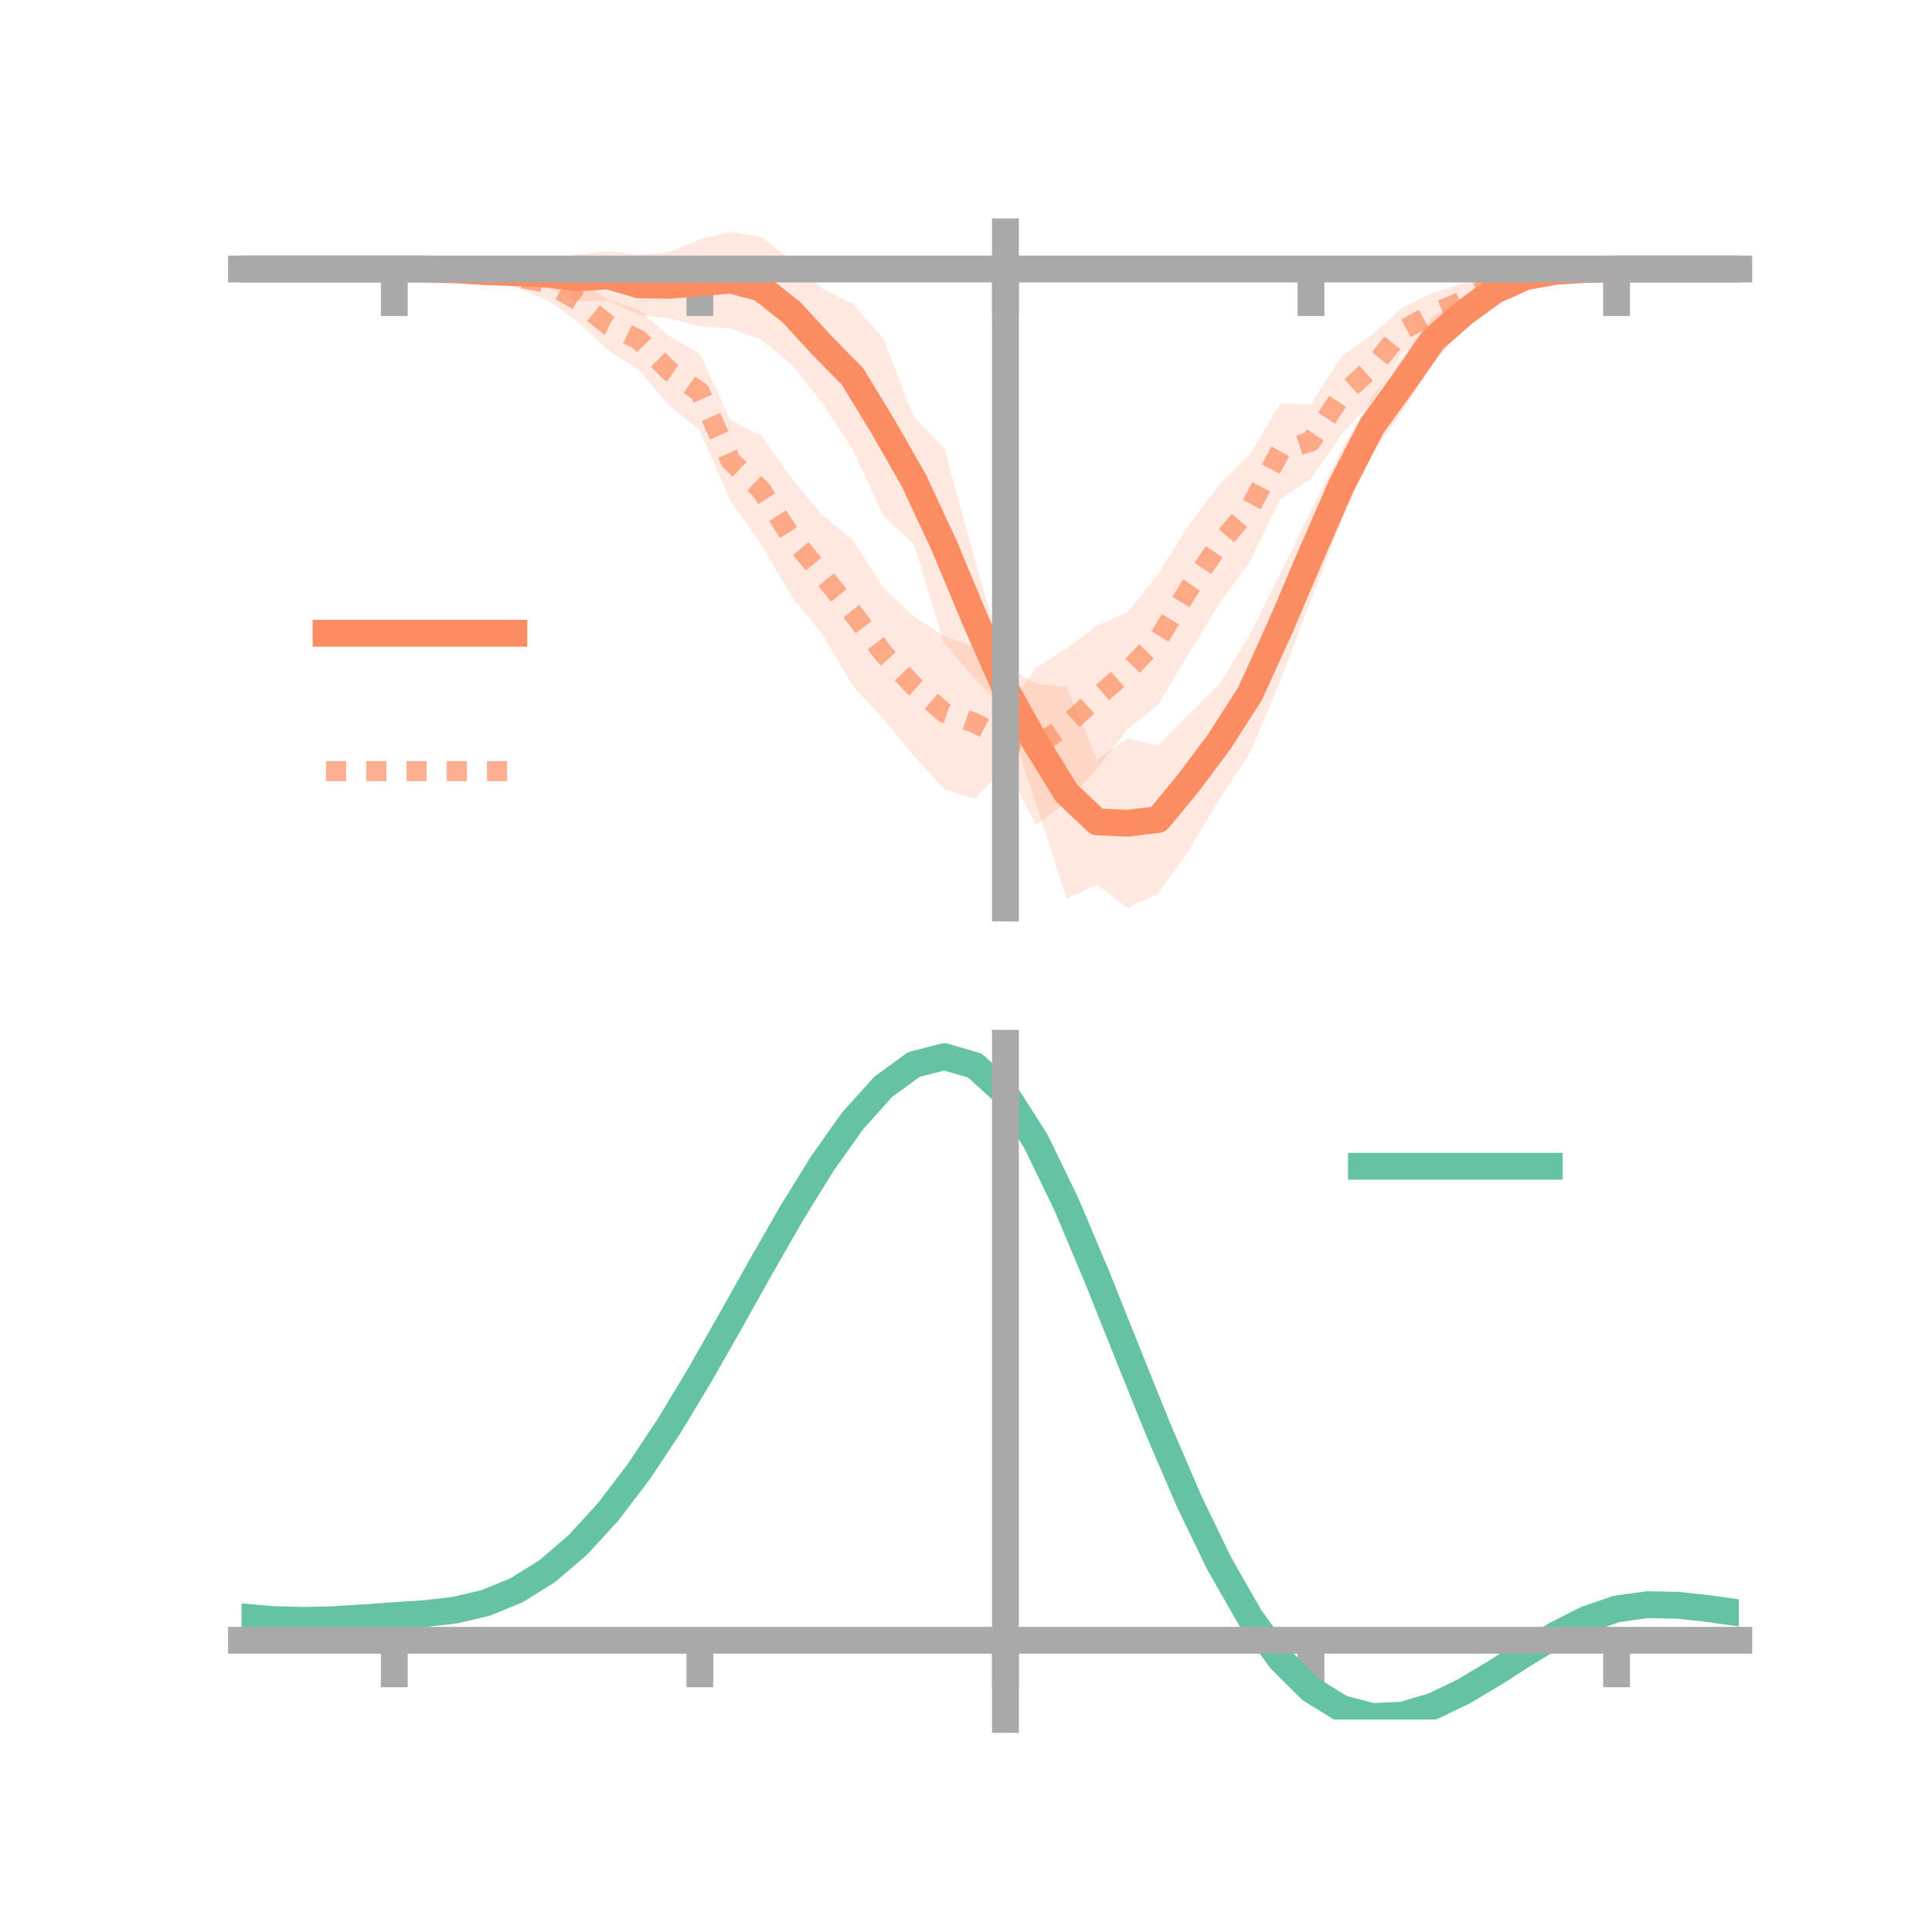 <?xml version="1.0" encoding="utf-8" standalone="no"?>
<!DOCTYPE svg PUBLIC "-//W3C//DTD SVG 1.1//EN"
  "http://www.w3.org/Graphics/SVG/1.1/DTD/svg11.dtd">
<!-- Created with matplotlib (https://matplotlib.org/) -->
<svg height="144pt" version="1.1" viewBox="0 0 144 144" width="144pt" xmlns="http://www.w3.org/2000/svg" xmlns:xlink="http://www.w3.org/1999/xlink">
 <defs>
  <style type="text/css">*{stroke-linecap:butt;stroke-linejoin:round;}</style>
 </defs>
 <g id="figure_1">
  <g id="patch_1">
   <path d="M 0 144 
L 144 144 
L 144 0 
L 0 0 
z
" style="fill:none;"/>
  </g>
  <g id="axes_1">
   <g id="patch_2">
    <path d="M 18 67.68 
L 129.6 67.68 
L 129.6 17.28 
L 18 17.28 
z
" style="fill:none;"/>
   </g>
   <g id="PolyCollection_1">
    <path clip-path="url(#p427656e0bd)" d="M 18 20.051 
L 18 20.051 
L 20.278 20.051 
L 22.555 20.051 
L 24.833 20.051 
L 27.11 20.051 
L 29.388 20.051 
L 31.665 20.008 
L 33.943 19.823 
L 36.22 19.716 
L 38.498 19.507 
L 40.776 19.438 
L 43.053 18.948 
L 45.331 18.729 
L 47.608 18.971 
L 49.886 18.804 
L 52.163 17.84 
L 54.441 17.28 
L 56.718 17.654 
L 58.996 19.376 
L 61.273 21.502 
L 63.551 22.651 
L 65.829 25.219 
L 68.106 31.055 
L 70.384 33.414 
L 72.661 41.734 
L 74.939 49.613 
L 77.216 50.963 
L 79.494 51.221 
L 81.771 56.59 
L 84.049 55.041 
L 86.327 55.561 
L 88.604 53.243 
L 90.882 50.988 
L 93.159 47.312 
L 95.437 42.708 
L 97.714 38.036 
L 99.992 33.52 
L 102.269 29.625 
L 104.547 26.532 
L 106.824 23.511 
L 109.102 22.299 
L 111.38 20.832 
L 113.657 20.105 
L 115.935 19.928 
L 118.212 20.024 
L 120.49 20.051 
L 122.767 20.051 
L 125.045 20.051 
L 127.322 20.051 
L 129.6 20.051 
L 129.6 20.051 
L 129.6 20.051 
L 127.322 20.051 
L 125.045 20.051 
L 122.767 20.051 
L 120.49 20.051 
L 118.212 20.14 
L 115.935 20.523 
L 113.657 21.166 
L 111.38 22.51 
L 109.102 24.365 
L 106.824 27.131 
L 104.547 30.638 
L 102.269 33.842 
L 99.992 38.777 
L 97.714 44.709 
L 95.437 50.72 
L 93.159 56.134 
L 90.882 59.558 
L 88.604 63.401 
L 86.327 66.6 
L 84.049 67.68 
L 81.771 65.928 
L 79.494 66.991 
L 77.216 59.891 
L 74.939 53.029 
L 72.661 50.566 
L 70.384 47.958 
L 68.106 40.542 
L 65.829 38.406 
L 63.551 33.499 
L 61.273 30.009 
L 58.996 27.18 
L 56.718 25.294 
L 54.441 24.462 
L 52.163 24.327 
L 49.886 23.727 
L 47.608 23.486 
L 45.331 22.395 
L 43.053 22.48 
L 40.776 21.425 
L 38.498 21.153 
L 36.22 20.784 
L 33.943 20.403 
L 31.665 20.096 
L 29.388 20.051 
L 27.11 20.051 
L 24.833 20.051 
L 22.555 20.051 
L 20.278 20.051 
L 18 20.051 
z
" style="fill:#fc8d62;fill-opacity:0.2;"/>
   </g>
   <g id="PolyCollection_2">
    <path clip-path="url(#p427656e0bd)" d="M 18 20.051 
L 18 20.051 
L 20.278 20.051 
L 22.555 20.051 
L 24.833 20.051 
L 27.11 20.051 
L 29.388 20.051 
L 31.665 19.95 
L 33.943 19.854 
L 36.22 19.695 
L 38.498 19.848 
L 40.776 19.804 
L 43.053 20.794 
L 45.331 22.358 
L 47.608 23.071 
L 49.886 25.075 
L 52.163 26.34 
L 54.441 31.307 
L 56.718 32.451 
L 58.996 35.645 
L 61.273 38.409 
L 63.551 40.221 
L 65.829 43.808 
L 68.106 45.942 
L 70.384 47.412 
L 72.661 48.226 
L 74.939 53.095 
L 77.216 49.759 
L 79.494 48.337 
L 81.771 46.643 
L 84.049 45.619 
L 86.327 42.793 
L 88.604 39.142 
L 90.882 36.14 
L 93.159 33.863 
L 95.437 30.061 
L 97.714 30.125 
L 99.992 26.564 
L 102.269 24.949 
L 104.547 22.922 
L 106.824 21.808 
L 109.102 21.13 
L 111.38 20.302 
L 113.657 19.96 
L 115.935 19.974 
L 118.212 19.945 
L 120.49 20.051 
L 122.767 20.051 
L 125.045 20.051 
L 127.322 20.051 
L 129.6 20.051 
L 129.6 20.051 
L 129.6 20.051 
L 127.322 20.051 
L 125.045 20.051 
L 122.767 20.051 
L 120.49 20.051 
L 118.212 20.175 
L 115.935 20.489 
L 113.657 21.141 
L 111.38 21.967 
L 109.102 23.699 
L 106.824 24.906 
L 104.547 26.292 
L 102.269 29.893 
L 99.992 32.376 
L 97.714 35.681 
L 95.437 37.182 
L 93.159 41.867 
L 90.882 44.993 
L 88.604 48.695 
L 86.327 52.513 
L 84.049 54.349 
L 81.771 57.291 
L 79.494 59.796 
L 77.216 61.485 
L 74.939 57.084 
L 72.661 59.551 
L 70.384 58.829 
L 68.106 56.321 
L 65.829 53.564 
L 63.551 51.105 
L 61.273 47.226 
L 58.996 44.466 
L 56.718 40.539 
L 54.441 37.34 
L 52.163 32.091 
L 49.886 30.225 
L 47.608 27.568 
L 45.331 26.098 
L 43.053 23.973 
L 40.776 22.365 
L 38.498 21.454 
L 36.22 20.852 
L 33.943 20.338 
L 31.665 20.184 
L 29.388 20.051 
L 27.11 20.051 
L 24.833 20.051 
L 22.555 20.051 
L 20.278 20.051 
L 18 20.051 
z
" style="fill:#fc8d62;fill-opacity:0.2;"/>
   </g>
   <g id="matplotlib.axis_1">
    <g id="xtick_1">
     <g id="line2d_1">
      <defs>
       <path d="M 0 0 
L 0 3.5 
" id="m6aa7d8e99f" style="stroke:#a9a9a9;stroke-width:2;"/>
      </defs>
      <g>
       <use style="fill:#a9a9a9;stroke:#a9a9a9;stroke-width:2;" x="29.388" xlink:href="#m6aa7d8e99f" y="20.051"/>
      </g>
     </g>
    </g>
    <g id="xtick_2">
     <g id="line2d_2">
      <g>
       <use style="fill:#a9a9a9;stroke:#a9a9a9;stroke-width:2;" x="52.163" xlink:href="#m6aa7d8e99f" y="20.051"/>
      </g>
     </g>
    </g>
    <g id="xtick_3">
     <g id="line2d_3">
      <g>
       <use style="fill:#a9a9a9;stroke:#a9a9a9;stroke-width:2;" x="74.939" xlink:href="#m6aa7d8e99f" y="20.051"/>
      </g>
     </g>
    </g>
    <g id="xtick_4">
     <g id="line2d_4">
      <g>
       <use style="fill:#a9a9a9;stroke:#a9a9a9;stroke-width:2;" x="97.714" xlink:href="#m6aa7d8e99f" y="20.051"/>
      </g>
     </g>
    </g>
    <g id="xtick_5">
     <g id="line2d_5">
      <g>
       <use style="fill:#a9a9a9;stroke:#a9a9a9;stroke-width:2;" x="120.49" xlink:href="#m6aa7d8e99f" y="20.051"/>
      </g>
     </g>
    </g>
   </g>
   <g id="matplotlib.axis_2"/>
   <g id="line2d_6">
    <path clip-path="url(#p427656e0bd)" d="M 18 20.051 
L 20.278 20.051 
L 22.555 20.051 
L 24.833 20.051 
L 27.11 20.051 
L 29.388 20.051 
L 31.665 20.052 
L 33.943 20.113 
L 36.22 20.25 
L 38.498 20.33 
L 40.776 20.431 
L 43.053 20.714 
L 45.331 20.562 
L 47.608 21.228 
L 49.886 21.265 
L 52.163 21.083 
L 54.441 20.871 
L 56.718 21.474 
L 58.996 23.278 
L 61.273 25.755 
L 63.551 28.075 
L 65.829 31.813 
L 68.106 35.799 
L 70.384 40.686 
L 72.661 46.15 
L 74.939 51.321 
L 77.216 55.427 
L 79.494 59.106 
L 81.771 61.259 
L 84.049 61.361 
L 86.327 61.081 
L 88.604 58.322 
L 90.882 55.273 
L 93.159 51.723 
L 95.437 46.714 
L 97.714 41.372 
L 99.992 36.148 
L 102.269 31.734 
L 104.547 28.585 
L 106.824 25.321 
L 109.102 23.332 
L 111.38 21.671 
L 113.657 20.635 
L 115.935 20.226 
L 118.212 20.082 
L 120.49 20.051 
L 122.767 20.051 
L 125.045 20.051 
L 127.322 20.051 
L 129.6 20.051 
" style="fill:none;stroke:#fc8d62;stroke-linecap:square;stroke-width:2;"/>
   </g>
   <g id="line2d_7">
    <path clip-path="url(#p427656e0bd)" d="M 18 20.051 
L 20.278 20.051 
L 22.555 20.051 
L 24.833 20.051 
L 27.11 20.051 
L 29.388 20.051 
L 31.665 20.067 
L 33.943 20.096 
L 36.22 20.273 
L 38.498 20.651 
L 40.776 21.085 
L 43.053 22.383 
L 45.331 24.228 
L 47.608 25.32 
L 49.886 27.65 
L 52.163 29.216 
L 54.441 34.324 
L 56.718 36.495 
L 58.996 40.056 
L 61.273 42.817 
L 63.551 45.663 
L 65.829 48.686 
L 68.106 51.131 
L 70.384 53.12 
L 72.661 53.888 
L 74.939 55.09 
L 77.216 55.622 
L 79.494 54.067 
L 81.771 51.967 
L 84.049 49.984 
L 86.327 47.653 
L 88.604 43.918 
L 90.882 40.567 
L 93.159 37.865 
L 95.437 33.622 
L 97.714 32.903 
L 99.992 29.47 
L 102.269 27.421 
L 104.547 24.607 
L 106.824 23.357 
L 109.102 22.415 
L 111.38 21.134 
L 113.657 20.551 
L 115.935 20.231 
L 118.212 20.06 
L 120.49 20.051 
L 122.767 20.051 
L 125.045 20.051 
L 127.322 20.051 
L 129.6 20.051 
" style="fill:none;stroke:#fc8d62;stroke-dasharray:1.5,1.5;stroke-dashoffset:0;stroke-opacity:0.7;stroke-width:1.5;"/>
   </g>
   <g id="patch_3">
    <path d="M 74.939 67.68 
L 74.939 17.28 
" style="fill:none;stroke:#a9a9a9;stroke-linecap:square;stroke-linejoin:miter;stroke-width:2;"/>
   </g>
   <g id="patch_4">
    <path d="M 129.6 67.68 
L 129.6 17.28 
" style="fill:none;"/>
   </g>
   <g id="patch_5">
    <path d="M 18 20.051 
L 129.6 20.051 
" style="fill:none;stroke:#a9a9a9;stroke-linecap:square;stroke-linejoin:miter;stroke-width:2;"/>
   </g>
   <g id="patch_6">
    <path d="M 18 17.28 
L 129.6 17.28 
" style="fill:none;"/>
   </g>
   <g id="legend_1">
    <g id="line2d_8">
     <path d="M 24.3 47.2 
L 38.3 47.2 
" style="fill:none;stroke:#fc8d62;stroke-linecap:square;stroke-width:2;"/>
    </g>
    <g id="line2d_9"/>
    <g id="text_1">
     <!--   -->
     <g transform="translate(43.9 49.65)scale(0.07 -0.07)">
      <defs>
       <path id="DejaVuSans-32"/>
      </defs>
      <use xlink:href="#DejaVuSans-32"/>
     </g>
    </g>
    <g id="line2d_10">
     <path d="M 24.3 57.474 
L 38.3 57.474 
" style="fill:none;stroke:#fc8d62;stroke-dasharray:1.5,1.5;stroke-dashoffset:0;stroke-opacity:0.7;stroke-width:1.5;"/>
    </g>
    <g id="line2d_11"/>
    <g id="text_2">
     <!--   -->
     <g transform="translate(43.9 59.924)scale(0.07 -0.07)">
      <use xlink:href="#DejaVuSans-32"/>
     </g>
    </g>
   </g>
  </g>
  <g id="axes_2">
   <g id="patch_7">
    <path d="M 18 128.16 
L 129.6 128.16 
L 129.6 77.76 
L 18 77.76 
z
" style="fill:none;"/>
   </g>
   <g id="PolyCollection_3">
    <path clip-path="url(#p47d042a3ac)" d="M 18 120.549 
L 18 120.468 
L 20.278 120.677 
L 22.555 120.748 
L 24.833 120.687 
L 27.11 120.534 
L 29.388 120.362 
L 31.665 120.211 
L 33.943 119.942 
L 36.22 119.397 
L 38.498 118.447 
L 40.776 117.004 
L 43.053 115.016 
L 45.331 112.474 
L 47.608 109.411 
L 49.886 105.892 
L 52.163 102.02 
L 54.441 97.922 
L 56.718 93.753 
L 58.996 89.688 
L 61.273 85.917 
L 63.551 82.637 
L 65.829 80.051 
L 68.106 78.361 
L 70.384 77.76 
L 72.661 78.435 
L 74.939 80.552 
L 77.216 84.189 
L 79.494 88.97 
L 81.771 94.461 
L 84.049 100.254 
L 86.327 105.995 
L 88.604 111.383 
L 90.882 116.183 
L 93.159 120.229 
L 95.437 123.414 
L 97.714 125.702 
L 99.992 127.113 
L 102.269 127.718 
L 104.547 127.623 
L 106.824 126.962 
L 109.102 125.885 
L 111.38 124.553 
L 113.657 123.125 
L 115.935 121.762 
L 118.212 120.615 
L 120.49 119.835 
L 122.767 119.523 
L 125.045 119.57 
L 127.322 119.827 
L 129.6 120.161 
L 129.6 120.269 
L 129.6 120.269 
L 127.322 119.961 
L 125.045 119.724 
L 122.767 119.688 
L 120.49 120.005 
L 118.212 120.794 
L 115.935 121.969 
L 113.657 123.38 
L 111.38 124.861 
L 109.102 126.245 
L 106.824 127.362 
L 104.547 128.05 
L 102.269 128.16 
L 99.992 127.567 
L 97.714 126.178 
L 95.437 123.94 
L 93.159 120.843 
L 90.882 116.927 
L 88.604 112.287 
L 86.327 107.079 
L 84.049 101.528 
L 81.771 95.92 
L 79.494 90.602 
L 77.216 85.968 
L 74.939 82.445 
L 72.661 80.4 
L 70.384 79.752 
L 68.106 80.334 
L 65.829 81.962 
L 63.551 84.445 
L 61.273 87.587 
L 58.996 91.193 
L 56.718 95.072 
L 54.441 99.045 
L 52.163 102.945 
L 49.886 106.628 
L 47.608 109.974 
L 45.331 112.889 
L 43.053 115.313 
L 40.776 117.219 
L 38.498 118.614 
L 36.22 119.538 
L 33.943 120.071 
L 31.665 120.33 
L 29.388 120.47 
L 27.11 120.627 
L 24.833 120.76 
L 22.555 120.807 
L 20.278 120.737 
L 18 120.549 
z
" style="fill:#66c2a5;fill-opacity:0.2;"/>
   </g>
   <g id="matplotlib.axis_3">
    <g id="xtick_6">
     <g id="line2d_12">
      <g>
       <use style="fill:#a9a9a9;stroke:#a9a9a9;stroke-width:2;" x="29.388" xlink:href="#m6aa7d8e99f" y="122.255"/>
      </g>
     </g>
    </g>
    <g id="xtick_7">
     <g id="line2d_13">
      <g>
       <use style="fill:#a9a9a9;stroke:#a9a9a9;stroke-width:2;" x="52.163" xlink:href="#m6aa7d8e99f" y="122.255"/>
      </g>
     </g>
    </g>
    <g id="xtick_8">
     <g id="line2d_14">
      <g>
       <use style="fill:#a9a9a9;stroke:#a9a9a9;stroke-width:2;" x="74.939" xlink:href="#m6aa7d8e99f" y="122.255"/>
      </g>
     </g>
    </g>
    <g id="xtick_9">
     <g id="line2d_15">
      <g>
       <use style="fill:#a9a9a9;stroke:#a9a9a9;stroke-width:2;" x="97.714" xlink:href="#m6aa7d8e99f" y="122.255"/>
      </g>
     </g>
    </g>
    <g id="xtick_10">
     <g id="line2d_16">
      <g>
       <use style="fill:#a9a9a9;stroke:#a9a9a9;stroke-width:2;" x="120.49" xlink:href="#m6aa7d8e99f" y="122.255"/>
      </g>
     </g>
    </g>
   </g>
   <g id="matplotlib.axis_4"/>
   <g id="line2d_17">
    <path clip-path="url(#p47d042a3ac)" d="M 18 120.509 
L 20.278 120.707 
L 22.555 120.777 
L 24.833 120.723 
L 27.11 120.581 
L 29.388 120.416 
L 31.665 120.27 
L 33.943 120.006 
L 36.22 119.467 
L 38.498 118.531 
L 40.776 117.112 
L 43.053 115.165 
L 45.331 112.682 
L 47.608 109.692 
L 49.886 106.26 
L 52.163 102.482 
L 54.441 98.483 
L 56.718 94.413 
L 58.996 90.441 
L 61.273 86.752 
L 63.551 83.541 
L 65.829 81.007 
L 68.106 79.347 
L 70.384 78.756 
L 72.661 79.417 
L 74.939 81.499 
L 77.216 85.079 
L 79.494 89.786 
L 81.771 95.19 
L 84.049 100.891 
L 86.327 106.537 
L 88.604 111.835 
L 90.882 116.555 
L 93.159 120.536 
L 95.437 123.677 
L 97.714 125.94 
L 99.992 127.34 
L 102.269 127.939 
L 104.547 127.836 
L 106.824 127.162 
L 109.102 126.065 
L 111.38 124.707 
L 113.657 123.252 
L 115.935 121.865 
L 118.212 120.704 
L 120.49 119.92 
L 122.767 119.605 
L 125.045 119.647 
L 127.322 119.894 
L 129.6 120.215 
" style="fill:none;stroke:#66c2a5;stroke-linecap:square;stroke-width:2;"/>
   </g>
   <g id="patch_8">
    <path d="M 74.939 128.16 
L 74.939 77.76 
" style="fill:none;stroke:#a9a9a9;stroke-linecap:square;stroke-linejoin:miter;stroke-width:2;"/>
   </g>
   <g id="patch_9">
    <path d="M 129.6 128.16 
L 129.6 77.76 
" style="fill:none;"/>
   </g>
   <g id="patch_10">
    <path d="M 18 122.255 
L 129.6 122.255 
" style="fill:none;stroke:#a9a9a9;stroke-linecap:square;stroke-linejoin:miter;stroke-width:2;"/>
   </g>
   <g id="patch_11">
    <path d="M 18 77.76 
L 129.6 77.76 
" style="fill:none;"/>
   </g>
   <g id="legend_2">
    <g id="line2d_18">
     <path d="M 101.475 86.929 
L 115.475 86.929 
" style="fill:none;stroke:#66c2a5;stroke-linecap:square;stroke-width:2;"/>
    </g>
    <g id="line2d_19"/>
    <g id="text_3">
     <!--   -->
     <g transform="translate(121.075 89.379)scale(0.07 -0.07)">
      <use xlink:href="#DejaVuSans-32"/>
     </g>
    </g>
   </g>
  </g>
 </g>
 <defs>
  <clipPath id="p427656e0bd">
   <rect height="50.4" width="111.6" x="18" y="17.28"/>
  </clipPath>
  <clipPath id="p47d042a3ac">
   <rect height="50.4" width="111.6" x="18" y="77.76"/>
  </clipPath>
 </defs>
</svg>
